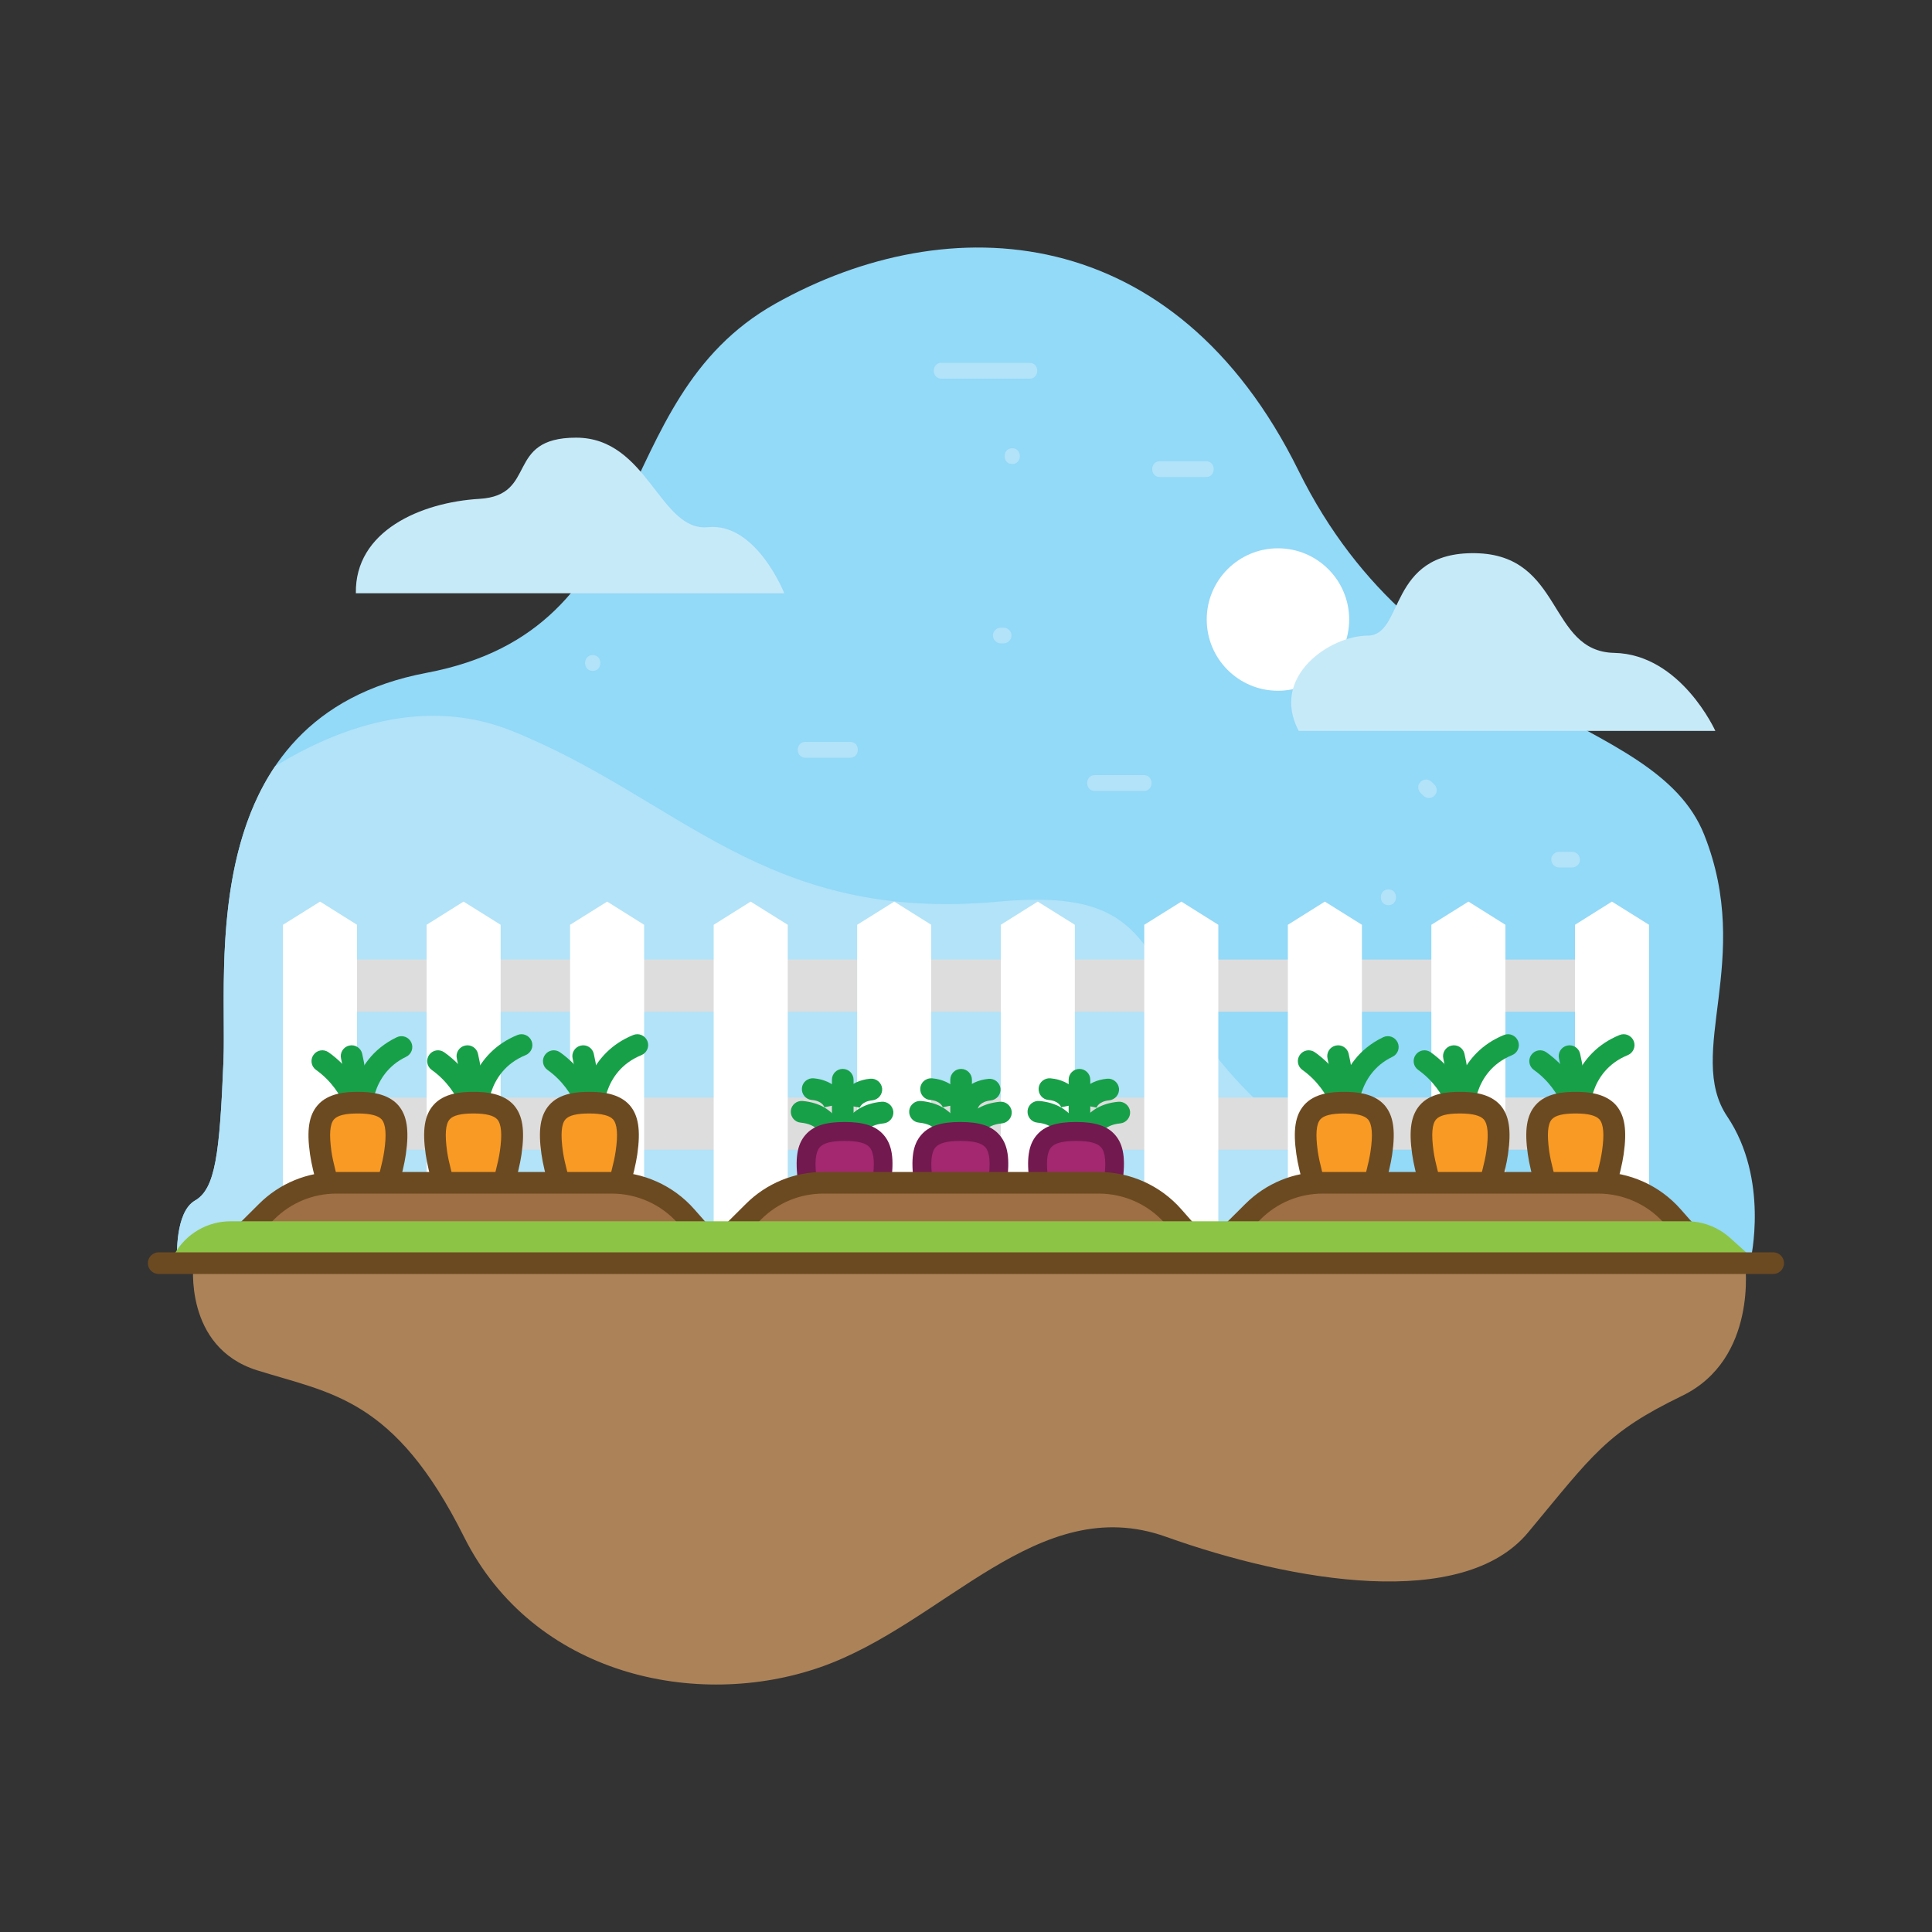 <?xml version="1.0" encoding="utf-8"?>
<!-- Generator: Adobe Illustrator 19.0.0, SVG Export Plug-In . SVG Version: 6.00 Build 0)  -->
<svg version="1.1" id="Layer_1" xmlns="http://www.w3.org/2000/svg" xmlns:xlink="http://www.w3.org/1999/xlink" x="0px" y="0px"
	 viewBox="0 0 1500 1500" style="enable-background:new 0 0 1500 1500;" xml:space="preserve">
<rect x="0" y="0" width="1500" height="1500" fill="#333333" stroke="none"/>
<style type="text/css">
	.st0{fill:#93D9F8;}
	.st1{fill:#FFFFFF;}
	.st2{fill:#B2E3F8;}
	.st3{fill:#DEDDDD;}
	.st4{fill:#18A049;}
	.st5{fill:#F89A24;}
	.st6{fill:#6C4A21;}
	.st7{fill:#9E6F44;}
	.st8{fill:#A3286F;}
	.st9{fill:#72194F;}
	.st10{fill:#AC8258;}
	.st11{fill:#8CC445;}
	.st12{fill:#C7EAF9;}
</style>
<g id="XMLID_275_">
	<g id="XMLID_35_">
		<path id="XMLID_506_" class="st0" d="M137.5,976.5c0,0-1.8-35.4,13.9-44.4c15.7-9,19.2-35.7,22.1-108.2
			c3-72.6-23.3-267.3,157.6-301.5s136.3-211.1,271-286.7c134.8-75.6,310-64.8,406,129.6s276.3,185.5,315,282.7
			c38.7,97.2-15,169.9,17.9,218.8s18.1,111.6,18.1,111.6L137.5,976.5z"/>
	</g>
	<g id="XMLID_135_">
		<circle id="XMLID_505_" class="st1" cx="992.2" cy="481" r="55.3"/>
	</g>
	<g id="XMLID_140_">
		<path id="XMLID_504_" class="st2" d="M1111.3,943.6C838,813.2,957.8,683.2,775.6,700c-182.2,16.8-246.9-79.7-378.1-132.5
			c-67.7-27.2-134.8-2.7-183.9,27.4c-49.6,73.4-38,179.5-40.1,229c-3,72.6-6.4,99.2-22.1,108.2c-15.7,9-13.9,44.4-13.9,44.4
			l1049.6,1.6C1160.9,966.6,1135.3,955.1,1111.3,943.6z"/>
	</g>
	<g id="XMLID_133_">
		<g id="XMLID_132_">
			<rect id="XMLID_503_" x="241.3" y="745" class="st3" width="1019.3" height="40.5"/>
		</g>
		<g id="XMLID_134_">
			<rect id="XMLID_502_" x="241.3" y="852.1" class="st3" width="1019.3" height="40.5"/>
		</g>
		<g id="XMLID_36_">
			<g id="XMLID_17_">
				<polygon id="XMLID_501_" class="st1" points="277.2,980.6 219.7,980.6 219.7,718 248.5,700 277.2,718 				"/>
			</g>
			<g id="XMLID_44_">
				<polygon id="XMLID_500_" class="st1" points="388.7,980.6 331.2,980.6 331.2,718 359.9,700 388.7,718 				"/>
			</g>
			<g id="XMLID_46_">
				<polygon id="XMLID_499_" class="st1" points="500.1,980.6 442.6,980.6 442.6,718 471.4,700 500.1,718 				"/>
			</g>
			<g id="XMLID_47_">
				<polygon id="XMLID_498_" class="st1" points="611.6,980.6 554.1,980.6 554.1,718 582.8,700 611.6,718 				"/>
			</g>
			<g id="XMLID_48_">
				<polygon id="XMLID_497_" class="st1" points="723,980.6 665.5,980.6 665.5,718 694.3,700 723,718 				"/>
			</g>
			<g id="XMLID_50_">
				<polygon id="XMLID_496_" class="st1" points="834.5,980.6 777,980.6 777,718 805.7,700 834.5,718 				"/>
			</g>
			<g id="XMLID_55_">
				<polygon id="XMLID_495_" class="st1" points="945.9,980.6 888.4,980.6 888.4,718 917.2,700 945.9,718 				"/>
			</g>
			<g id="XMLID_121_">
				<polygon id="XMLID_494_" class="st1" points="1057.4,980.6 999.9,980.6 999.9,718 1028.6,700 1057.4,718 				"/>
			</g>
			<g id="XMLID_130_">
				<polygon id="XMLID_493_" class="st1" points="1168.8,980.6 1111.3,980.6 1111.3,718 1140.1,700 1168.8,718 				"/>
			</g>
			<g id="XMLID_131_">
				<polygon id="XMLID_492_" class="st1" points="1280.3,980.6 1222.8,980.6 1222.8,718 1251.5,700 1280.3,718 				"/>
			</g>
		</g>
	</g>
	<g id="XMLID_21_">
		<g id="XMLID_42_">
			<path id="XMLID_479_" class="st4" d="M638,882.2c-0.2-0.9-2.7-9.3-16.4-10.6c-4.6-0.4-8-4.5-7.6-9.2c0.4-4.6,4.5-8,9.2-7.6
				c26.7,2.5,31.1,23,31.3,23.8l-16.5,3.4L638,882.2z"/>
		</g>
		<g id="XMLID_52_">
			<path id="XMLID_478_" class="st4" d="M669.6,882.8l0-0.2l-16.5-3.4c0.2-0.9,4.6-21.3,31.3-23.8c4.6-0.4,8.7,3,9.2,7.6
				c0.4,4.6-3,8.7-7.6,9.2C672.3,873.5,669.8,881.8,669.6,882.8z"/>
		</g>
		<g id="XMLID_54_">
			<path id="XMLID_477_" class="st4" d="M640.1,859.9c-0.2-0.9-1.9-5.2-9.9-5.9c-4.6-0.4-8-4.5-7.6-9.2c0.4-4.6,4.5-8,9.2-7.6
				c16.8,1.6,23.4,12.7,24.7,19.1l-16.5,3.4C640,859.6,640,859.7,640.1,859.9z"/>
		</g>
		<g id="XMLID_53_">
			<path id="XMLID_476_" class="st4" d="M667.4,860.3c0-0.2,0.1-0.3,0.1-0.3l-16.5-3.4c1.3-6.3,8-17.5,24.7-19.1
				c4.6-0.4,8.7,3,9.2,7.6c0.4,4.6-3,8.7-7.6,9.2C669.3,855.1,667.7,859.4,667.4,860.3z"/>
		</g>
		<g id="XMLID_43_">
			<path id="XMLID_475_" class="st4" d="M654.3,886.9c-4.7,0-8.4-3.8-8.4-8.4v-40.2c0-4.7,3.8-8.4,8.4-8.4c4.7,0,8.4,3.8,8.4,8.4
				v40.2C662.7,883.1,659,886.9,654.3,886.9z"/>
		</g>
	</g>
	<g id="XMLID_56_">
		<g id="XMLID_63_">
			<path id="XMLID_474_" class="st4" d="M729.9,882.2c-0.2-0.9-2.7-9.3-16.4-10.6c-4.6-0.4-8-4.5-7.6-9.2c0.4-4.6,4.6-8,9.2-7.6
				c26.7,2.5,31.2,23,31.3,23.8l-16.5,3.4L729.9,882.2z"/>
		</g>
		<g id="XMLID_62_">
			<path id="XMLID_473_" class="st4" d="M761.5,882.8l0-0.2l-16.5-3.4c0.2-0.9,4.6-21.3,31.3-23.8c4.6-0.4,8.7,3,9.2,7.6
				c0.4,4.6-3,8.7-7.6,9.2C764.2,873.5,761.7,881.8,761.5,882.8z"/>
		</g>
		<g id="XMLID_59_">
			<path id="XMLID_472_" class="st4" d="M732,859.9c-0.2-0.9-1.9-5.2-9.9-5.9c-4.6-0.4-8-4.5-7.6-9.2c0.4-4.6,4.5-8,9.2-7.6
				c16.8,1.6,23.4,12.7,24.7,19.1l-16.5,3.4C731.9,859.6,732,859.7,732,859.9z"/>
		</g>
		<g id="XMLID_58_">
			<path id="XMLID_471_" class="st4" d="M751.2,866.8c-0.6,0-1.1-0.1-1.7-0.2c-4.6-0.9-7.5-5.4-6.6-9.9c1.3-6.3,8-17.5,24.7-19.1
				c4.6-0.4,8.7,3,9.2,7.6c0.4,4.6-3,8.7-7.6,9.2c-8.4,0.8-9.8,5.6-9.8,5.7C758.6,864,755.1,866.8,751.2,866.8z"/>
		</g>
		<g id="XMLID_57_">
			<path id="XMLID_470_" class="st4" d="M746.2,886.9c-4.7,0-8.4-3.8-8.4-8.4v-40.2c0-4.7,3.8-8.4,8.4-8.4s8.4,3.8,8.4,8.4v40.2
				C754.7,883.1,750.9,886.9,746.2,886.9z"/>
		</g>
	</g>
	<g id="XMLID_64_">
		<g id="XMLID_69_">
			<path id="XMLID_469_" class="st4" d="M821.8,882.2c-0.2-0.9-2.7-9.3-16.4-10.6c-4.6-0.4-8-4.5-7.6-9.2c0.4-4.6,4.5-8,9.2-7.6
				c26.7,2.5,31.2,23,31.3,23.8l-16.5,3.4L821.8,882.2z"/>
		</g>
		<g id="XMLID_68_">
			<path id="XMLID_468_" class="st4" d="M853.4,882.8l0-0.2l-16.5-3.4c0.2-0.9,4.6-21.3,31.3-23.8c4.6-0.4,8.7,3,9.2,7.6
				c0.4,4.6-3,8.7-7.6,9.2C856.2,873.5,853.7,881.8,853.4,882.8z"/>
		</g>
		<g id="XMLID_67_">
			<path id="XMLID_467_" class="st4" d="M823.9,859.9c-0.2-0.9-1.9-5.2-9.9-5.9c-4.6-0.4-8-4.5-7.6-9.2c0.4-4.6,4.5-8,9.2-7.6
				c16.8,1.6,23.4,12.7,24.7,19.1l-16.5,3.4C823.9,859.6,823.9,859.7,823.9,859.9z"/>
		</g>
		<g id="XMLID_66_">
			<path id="XMLID_466_" class="st4" d="M851.3,860.3c0-0.2,0.1-0.3,0.1-0.3l-16.5-3.4c1.3-6.3,8-17.5,24.7-19.1
				c4.6-0.4,8.7,3,9.2,7.6c0.4,4.6-3,8.7-7.6,9.2C853.1,855.1,851.5,859.4,851.3,860.3z"/>
		</g>
		<g id="XMLID_65_">
			<path id="XMLID_465_" class="st4" d="M838.1,886.9c-4.7,0-8.4-3.8-8.4-8.4v-40.2c0-4.7,3.8-8.4,8.4-8.4s8.4,3.8,8.4,8.4v40.2
				C846.6,883.1,842.8,886.9,838.1,886.9z"/>
		</g>
	</g>
	<g id="XMLID_18_">
		<g id="XMLID_16_">
			<g id="XMLID_13_">
				<g id="XMLID_15_">
					<path id="XMLID_464_" class="st4" d="M277.7,864.5c-4.5,0-8.2-3.5-8.4-8c0-0.2-1-19.3-4.5-34.6c-1.1-4.5,1.8-9.1,6.3-10.1
						c4.5-1.1,9.1,1.8,10.1,6.3c3.9,16.8,4.9,36.7,5,37.6c0.2,4.6-3.4,8.6-8,8.8C278,864.5,277.9,864.5,277.7,864.5z"/>
				</g>
				<g id="XMLID_8_">
					<g id="XMLID_10_">
						<path id="XMLID_463_" class="st4" d="M281.7,882.4c-4.1,0-7.7-3-8.3-7.2c-0.1-0.5-4.6-27.9-28-44.5c-3.8-2.7-4.7-7.9-2-11.7
							c2.7-3.8,7.9-4.7,11.7-2c29.5,20.9,34.7,54.4,34.9,55.8c0.7,4.6-2.5,8.9-7.1,9.6C282.5,882.4,282.1,882.4,281.7,882.4z"/>
					</g>
					<g id="XMLID_11_">
						<path id="XMLID_462_" class="st4" d="M280.2,875.8c-4.4,0-8.1-3.4-8.4-7.9c-0.1-1.8-2.4-44.1,36.3-62.6c4.2-2,9.2-0.2,11.2,4
							c2,4.2,0.2,9.2-4,11.2c-28.3,13.6-26.8,45-26.7,46.4c0.3,4.6-3.3,8.6-7.9,8.9C280.5,875.8,280.3,875.8,280.2,875.8z"/>
					</g>
				</g>
			</g>
			<g id="XMLID_7_">
				<path id="XMLID_454_" class="st5" d="M277.8,856.1c26.2,0,32.9,10.1,28.8,38.9c-4.1,28.8-28.8,91.3-28.8,91.3
					s-24.7-62.5-28.8-91.3C244.8,866.2,251.5,856.1,277.8,856.1z"/>
			</g>
			<g id="XMLID_9_">
				<path id="XMLID_458_" class="st6" d="M277.8,1009.3l-7.8-19.8c-1-2.6-25.1-63.8-29.3-93.3c-2.7-18.8-0.9-30.2,5.9-38.1
					c8.1-9.4,21.7-10.4,31.3-10.4c9.5,0,23.1,1.1,31.3,10.4c6.8,7.9,8.6,19.3,5.9,38.1c-4.2,29.5-28.3,90.7-29.3,93.3L277.8,1009.3z
					 M277.8,864.5c-9.8,0-15.8,1.5-18.5,4.6c-3.2,3.6-3.8,11.7-2,24.7c2.5,17.4,13,48.1,20.5,68.7c7.5-20.5,18-51.3,20.5-68.7
					c1.9-13,1.2-21-2-24.7C293.6,866.1,287.5,864.5,277.8,864.5z"/>
			</g>
		</g>
		<g id="XMLID_20_">
			<g id="XMLID_27_">
				<g id="XMLID_31_">
					<path id="XMLID_457_" class="st4" d="M367.6,864.5c-4.5,0-8.2-3.5-8.4-8c0-0.2-1-19.3-4.5-34.6c-1.1-4.5,1.8-9.1,6.3-10.1
						c4.5-1.1,9.1,1.8,10.1,6.3c3.9,16.8,4.9,36.7,5,37.6c0.2,4.6-3.4,8.6-8,8.8C367.9,864.5,367.7,864.5,367.6,864.5z"/>
				</g>
				<g id="XMLID_28_">
					<g id="XMLID_30_">
						<path id="XMLID_456_" class="st4" d="M371.5,882.4c-4.1,0-7.7-3-8.3-7.2c-0.1-0.5-4.6-27.9-28-44.5c-3.8-2.7-4.7-7.9-2-11.7
							c2.7-3.8,7.9-4.7,11.7-2c29.5,20.9,34.7,54.4,34.9,55.8c0.7,4.6-2.5,8.9-7.1,9.6C372.3,882.4,371.9,882.4,371.5,882.4z"/>
					</g>
					<g id="XMLID_29_">
						<path id="XMLID_455_" class="st4" d="M370,875.8c-4.4,0-8.1-3.4-8.4-7.9c-1.1-16.2,5.9-50.4,40.1-64.3c4.3-1.8,9.2,0.3,11,4.6
							c1.8,4.3-0.3,9.2-4.6,11c-31.6,12.9-29.7,47.3-29.7,47.6c0.3,4.6-3.2,8.7-7.9,9C370.4,875.8,370.2,875.8,370,875.8z"/>
					</g>
				</g>
			</g>
			<g id="XMLID_24_">
				<path id="XMLID_447_" class="st5" d="M367.6,856.1c26.2,0,32.9,10.1,28.8,38.9c-4.1,28.8-28.8,91.3-28.8,91.3
					s-24.7-62.5-28.8-91.3C334.7,866.2,341.4,856.1,367.6,856.1z"/>
			</g>
			<g id="XMLID_22_">
				<path id="XMLID_451_" class="st6" d="M367.6,1009.3l-7.8-19.8c-1-2.6-25.1-63.8-29.3-93.3c-2.7-18.8-0.9-30.2,5.9-38.1
					c8.1-9.4,21.7-10.4,31.3-10.4c9.5,0,23.1,1.1,31.3,10.4c6.8,7.9,8.6,19.3,5.9,38.1c-4.2,29.5-28.3,90.7-29.3,93.3L367.6,1009.3z
					 M367.6,864.5c-9.8,0-15.8,1.5-18.5,4.6c-3.2,3.6-3.8,11.7-2,24.7c2.5,17.4,13,48.1,20.5,68.7c7.5-20.5,18-51.3,20.5-68.7
					c1.9-13,1.2-21-2-24.7C383.4,866.1,377.4,864.5,367.6,864.5z"/>
			</g>
		</g>
		<g id="XMLID_32_">
			<g id="XMLID_37_">
				<g id="XMLID_41_">
					<path id="XMLID_450_" class="st4" d="M457.5,864.5c-4.5,0-8.2-3.5-8.4-8c0-0.2-1-19.3-4.5-34.6c-1.1-4.5,1.8-9.1,6.3-10.1
						c4.5-1.1,9.1,1.8,10.1,6.3c3.9,16.8,4.9,36.7,5,37.6c0.2,4.6-3.4,8.6-8,8.8C457.7,864.5,457.6,864.5,457.5,864.5z"/>
				</g>
				<g id="XMLID_38_">
					<g id="XMLID_40_">
						<path id="XMLID_449_" class="st4" d="M461.4,882.4c-4.1,0-7.7-3-8.3-7.2c-0.1-0.5-4.6-27.9-28-44.5c-3.8-2.7-4.7-7.9-2-11.7
							c2.7-3.8,7.9-4.7,11.7-2c29.5,20.9,34.7,54.4,34.9,55.8c0.7,4.6-2.5,8.9-7.1,9.6C462.2,882.4,461.8,882.4,461.4,882.4z"/>
					</g>
					<g id="XMLID_39_">
						<path id="XMLID_448_" class="st4" d="M459.9,875.8c-4.4,0-8.1-3.4-8.4-7.9c-1.1-16.2,5.9-50.4,40.1-64.3
							c4.3-1.8,9.2,0.3,11,4.6c1.8,4.3-0.3,9.2-4.6,11c-31.3,12.8-29.7,46.2-29.7,47.6c0.3,4.6-3.3,8.6-7.9,8.9
							C460.2,875.8,460,875.8,459.9,875.8z"/>
					</g>
				</g>
			</g>
			<g id="XMLID_34_">
				<path id="XMLID_443_" class="st5" d="M457.5,856.1c26.2,0,32.9,10.1,28.8,38.9c-4.1,28.8-28.8,91.3-28.8,91.3
					s-24.7-62.5-28.8-91.3C424.5,866.2,431.3,856.1,457.5,856.1z"/>
			</g>
			<g id="XMLID_33_">
				<path id="XMLID_444_" class="st6" d="M457.5,1009.3l-7.8-19.8c-1-2.6-25.1-63.8-29.3-93.3c-2.7-18.8-0.9-30.2,5.9-38.1
					c8.1-9.4,21.7-10.4,31.3-10.4c9.5,0,23.1,1.1,31.3,10.4c6.8,7.9,8.6,19.3,5.9,38.1c-4.2,29.5-28.3,90.7-29.3,93.3L457.5,1009.3z
					 M457.5,864.5c-9.8,0-15.8,1.5-18.5,4.6c-3.2,3.6-3.8,11.7-2,24.7c2.5,17.4,13,48.1,20.5,68.7c7.5-20.5,18-51.3,20.5-68.7
					c1.9-13,1.2-21-2-24.7C473.3,866.1,467.2,864.5,457.5,864.5z"/>
			</g>
		</g>
	</g>
	<g id="XMLID_6_">
		<g id="XMLID_4_">
			<path id="XMLID_438_" class="st7" d="M187.9,959.7l19-18.9c14.4-14.4,34-22.5,54.4-22.5h213.6c22.1,0,43.2,9.5,57.8,26.1
				l13.5,15.3H187.9z"/>
		</g>
		<g id="XMLID_5_">
			<path id="XMLID_442_" class="st6" d="M193.9,965.6L182,953.7l19-18.9c16.1-16.1,37.6-24.9,60.3-24.9h213.6
				c24.5,0,47.9,10.5,64.1,28.9l13.5,15.3l-12.6,11.1l-13.5-15.3c-13-14.8-31.8-23.2-51.5-23.2H261.3c-18.3,0-35.5,7.1-48.4,20
				L193.9,965.6z"/>
		</g>
	</g>
	<g id="XMLID_77_">
		<g id="XMLID_110_">
			<g id="XMLID_115_">
				<g id="XMLID_119_">
					<path id="XMLID_441_" class="st4" d="M1043.6,864.5c-4.5,0-8.2-3.5-8.4-8c0-0.2-1-19.3-4.5-34.6c-1.1-4.5,1.8-9.1,6.3-10.1
						c4.5-1.1,9.1,1.8,10.1,6.3c3.9,16.8,4.9,36.7,5,37.6c0.2,4.6-3.4,8.6-8,8.8C1043.9,864.5,1043.7,864.5,1043.6,864.5z"/>
				</g>
				<g id="XMLID_116_">
					<g id="XMLID_118_">
						<path id="XMLID_440_" class="st4" d="M1047.5,882.4c-4.1,0-7.7-3-8.3-7.2c-0.1-0.5-4.6-27.9-28-44.5c-3.8-2.7-4.7-7.9-2-11.7
							c2.7-3.8,7.9-4.7,11.7-2c29.5,20.9,34.7,54.4,34.9,55.8c0.7,4.6-2.5,8.9-7.1,9.6C1048.4,882.4,1047.9,882.4,1047.5,882.4z"/>
					</g>
					<g id="XMLID_117_">
						<path id="XMLID_439_" class="st4" d="M1046,875.8c-4.4,0-8.1-3.4-8.4-7.9c-0.1-1.8-2.4-44.1,36.3-62.6c4.2-2,9.2-0.2,11.2,4
							c2,4.2,0.2,9.2-4,11.2c-28.6,13.7-26.8,46-26.8,46.3c0.3,4.6-3.2,8.7-7.9,9C1046.4,875.8,1046.2,875.8,1046,875.8z"/>
					</g>
				</g>
			</g>
			<g id="XMLID_112_">
				<path id="XMLID_127_" class="st5" d="M1043.6,856.1c26.2,0,32.9,10.1,28.8,38.9s-28.8,91.3-28.8,91.3s-24.7-62.5-28.8-91.3
					C1010.7,866.2,1017.4,856.1,1043.6,856.1z"/>
			</g>
			<g id="XMLID_111_">
				<path id="XMLID_435_" class="st6" d="M1043.6,1009.3l-7.8-19.8c-1-2.6-25.1-63.8-29.3-93.3c-2.7-18.8-0.9-30.2,5.9-38.1
					c8.1-9.4,21.7-10.4,31.3-10.4c9.5,0,23.1,1.1,31.3,10.4c6.8,7.9,8.6,19.3,5.9,38.1c-4.2,29.5-28.3,90.7-29.3,93.3L1043.6,1009.3
					z M1043.6,864.5c-9.8,0-15.8,1.5-18.5,4.6c-3.2,3.6-3.8,11.7-2,24.7c2.5,17.4,13,48.1,20.5,68.7c7.5-20.5,18-51.3,20.5-68.7
					c1.9-13,1.2-21-2-24.7C1059.4,866.1,1053.4,864.5,1043.6,864.5z"/>
			</g>
		</g>
		<g id="XMLID_100_">
			<g id="XMLID_105_">
				<g id="XMLID_109_">
					<path id="XMLID_276_" class="st4" d="M1133.5,864.5c-4.5,0-8.2-3.5-8.4-8c0-0.2-1-19.3-4.5-34.6c-1.1-4.5,1.8-9.1,6.3-10.1
						c4.5-1.1,9.1,1.8,10.1,6.3c3.9,16.8,4.9,36.7,5,37.6c0.2,4.6-3.4,8.6-8,8.8C1133.7,864.5,1133.6,864.5,1133.5,864.5z"/>
				</g>
				<g id="XMLID_106_">
					<g id="XMLID_108_">
						<path id="XMLID_129_" class="st4" d="M1137.4,882.4c-4.1,0-7.7-3-8.3-7.2c-0.1-0.5-4.6-27.9-28-44.5c-3.8-2.7-4.7-7.9-2-11.7
							c2.7-3.8,7.9-4.7,11.7-2c29.5,20.9,34.7,54.4,34.9,55.8c0.7,4.6-2.5,8.9-7.1,9.6C1138.2,882.4,1137.8,882.4,1137.4,882.4z"/>
					</g>
					<g id="XMLID_107_">
						<path id="XMLID_128_" class="st4" d="M1135.9,875.8c-4.4,0-8.1-3.4-8.4-7.9c-1.1-16.2,5.9-50.4,40.1-64.3
							c4.3-1.8,9.2,0.3,11,4.6c1.8,4.3-0.3,9.2-4.6,11c-31.6,12.9-29.7,47.3-29.7,47.6c0.3,4.6-3.2,8.7-7.9,9
							C1136.2,875.8,1136.1,875.8,1135.9,875.8z"/>
					</g>
				</g>
			</g>
			<g id="XMLID_102_">
				<path id="XMLID_114_" class="st5" d="M1133.5,856.1c26.2,0,32.9,10.1,28.8,38.9s-28.8,91.3-28.8,91.3s-24.7-62.5-28.8-91.3
					C1100.5,866.2,1107.3,856.1,1133.5,856.1z"/>
			</g>
			<g id="XMLID_101_">
				<path id="XMLID_124_" class="st6" d="M1133.5,1009.3l-7.8-19.8c-1-2.6-25.1-63.8-29.3-93.3c-2.7-18.8-0.9-30.2,5.9-38.1
					c8.1-9.4,21.7-10.4,31.3-10.4c9.5,0,23.1,1.1,31.3,10.4c6.8,7.9,8.6,19.3,5.9,38.1c-4.2,29.5-28.3,90.7-29.3,93.3L1133.5,1009.3
					z M1133.5,864.5c-9.8,0-15.8,1.5-18.5,4.6c-3.2,3.6-3.8,11.7-2,24.7c2.5,17.4,13,48.1,20.5,68.7c7.5-20.5,18-51.3,20.5-68.7
					c1.9-13,1.2-21-2-24.7C1149.3,866.1,1143.2,864.5,1133.5,864.5z"/>
			</g>
		</g>
		<g id="XMLID_78_">
			<g id="XMLID_95_">
				<g id="XMLID_99_">
					<path id="XMLID_123_" class="st4" d="M1223.3,864.5c-4.5,0-8.2-3.5-8.4-8c0-0.2-1-19.3-4.5-34.6c-1.1-4.5,1.8-9.1,6.3-10.1
						c4.5-1.1,9.1,1.8,10.1,6.3c3.9,16.8,4.9,36.7,5,37.6c0.2,4.6-3.4,8.6-8,8.8C1223.6,864.5,1223.4,864.5,1223.3,864.5z"/>
				</g>
				<g id="XMLID_96_">
					<g id="XMLID_98_">
						<path id="XMLID_122_" class="st4" d="M1227.2,882.4c-4.1,0-7.7-3-8.3-7.2c-0.1-0.5-4.6-27.9-28-44.5c-3.8-2.7-4.7-7.9-2-11.7
							c2.7-3.8,7.9-4.7,11.7-2c29.5,20.9,34.7,54.4,34.9,55.8c0.7,4.6-2.5,8.9-7.1,9.6C1228.1,882.4,1227.6,882.4,1227.2,882.4z"/>
					</g>
					<g id="XMLID_97_">
						<path id="XMLID_120_" class="st4" d="M1225.7,875.8c-4.4,0-8.1-3.4-8.4-7.9c-1.1-16.2,5.9-50.4,40.1-64.3
							c4.3-1.8,9.2,0.3,11,4.6c1.8,4.3-0.3,9.2-4.6,11c-31.3,12.8-29.7,46.2-29.7,47.6c0.3,4.6-3.3,8.6-7.9,8.9
							C1226.1,875.8,1225.9,875.8,1225.7,875.8z"/>
					</g>
				</g>
			</g>
			<g id="XMLID_92_">
				<path id="XMLID_94_" class="st5" d="M1223.3,856.1c26.2,0,32.9,10.1,28.8,38.9c-4.1,28.8-28.8,91.3-28.8,91.3
					s-24.7-62.5-28.8-91.3C1190.4,866.2,1197.1,856.1,1223.3,856.1z"/>
			</g>
			<g id="XMLID_79_">
				<path id="XMLID_103_" class="st6" d="M1223.3,1009.3l-7.8-19.8c-1-2.6-25.1-63.8-29.3-93.3c-2.7-18.8-0.9-30.2,5.9-38.1
					c8.1-9.4,21.7-10.4,31.3-10.4c9.5,0,23.1,1.1,31.3,10.4c6.8,7.9,8.6,19.3,5.9,38.1c-4.2,29.5-28.3,90.7-29.3,93.3L1223.3,1009.3
					z M1223.3,864.5c-9.8,0-15.8,1.5-18.5,4.6c-3.2,3.6-3.8,11.7-2,24.7c2.5,17.4,13,48.1,20.5,68.7c7.5-20.5,18-51.3,20.5-68.7
					c1.9-13,1.2-21-2-24.7C1239.1,866.1,1233.1,864.5,1223.3,864.5z"/>
			</g>
		</g>
	</g>
	<g id="XMLID_72_">
		<g id="XMLID_74_">
			<path id="XMLID_88_" class="st7" d="M953.8,959.7l19-18.9c14.4-14.4,34-22.5,54.4-22.5h213.6c22.1,0,43.2,9.5,57.8,26.1
				l13.5,15.3H953.8z"/>
		</g>
		<g id="XMLID_73_">
			<path id="XMLID_93_" class="st6" d="M959.7,965.6l-11.9-11.9l19-18.9c16.1-16.1,37.6-24.9,60.3-24.9h213.6
				c24.5,0,47.9,10.5,64.1,28.9l13.5,15.3l-12.6,11.1l-13.5-15.3c-13-14.8-31.8-23.2-51.5-23.2h-213.6c-18.3,0-35.5,7.1-48.4,20
				L959.7,965.6z"/>
		</g>
	</g>
	<g id="XMLID_71_">
		<path id="XMLID_84_" class="st8" d="M655.8,878.5c26.2,0,32.9,10.1,28.8,38.9c-4.1,28.8-28.8,91.3-28.8,91.3s-24.7-62.5-28.8-91.3
			C622.9,888.6,629.6,878.5,655.8,878.5z"/>
	</g>
	<g id="XMLID_70_">
		<path id="XMLID_89_" class="st9" d="M655.8,1028.6l-6.8-17.2c-1-2.6-25.1-63.7-29.3-93c-2.6-18.5-1-29.6,5.6-37.2
			c6-7,15.4-10.1,30.4-10.1s24.4,3.1,30.4,10.1c6.6,7.6,8.3,18.7,5.6,37.2c-4.2,29.3-28.2,90.4-29.3,93L655.8,1028.6z M655.8,885.8
			c-10.1,0-16.5,1.6-19.4,5c-3.4,4-4.1,12.1-2.2,25.6c2.6,18.3,14.1,51.3,21.6,71.8c7.5-20.5,19-53.5,21.6-71.8
			c1.9-13.5,1.2-21.6-2.2-25.6C672.3,887.4,665.9,885.8,655.8,885.8z"/>
	</g>
	<g id="XMLID_61_">
		<path id="XMLID_80_" class="st8" d="M745.7,878.5c26.2,0,32.9,10.1,28.8,38.9c-4.1,28.8-28.8,91.3-28.8,91.3s-24.7-62.5-28.8-91.3
			C712.7,888.6,719.5,878.5,745.7,878.5z"/>
	</g>
	<g id="XMLID_60_">
		<path id="XMLID_85_" class="st9" d="M745.7,1028.6l-6.8-17.2c-1-2.6-25.1-63.7-29.3-93c-2.6-18.5-1-29.6,5.6-37.2
			c6-7,15.4-10.1,30.4-10.1c15,0,24.4,3.1,30.4,10.1c6.6,7.6,8.3,18.7,5.6,37.2c-4.2,29.3-28.2,90.4-29.3,93L745.7,1028.6z
			 M745.7,885.8c-10.1,0-16.5,1.6-19.4,5c-3.4,4-4.1,12.1-2.2,25.6c2.6,18.3,14.1,51.3,21.6,71.8c7.5-20.5,19-53.5,21.6-71.8
			c1.9-13.5,1.2-21.6-2.2-25.6C762.1,887.4,755.8,885.8,745.7,885.8z"/>
	</g>
	<g id="XMLID_51_">
		<path id="XMLID_76_" class="st8" d="M835.5,878.5c26.2,0,32.9,10.1,28.8,38.9c-4.1,28.8-28.8,91.3-28.8,91.3s-24.7-62.5-28.8-91.3
			C802.6,888.6,809.3,878.5,835.5,878.5z"/>
	</g>
	<g id="XMLID_45_">
		<path id="XMLID_81_" class="st9" d="M835.5,1028.6l-6.8-17.2c-1-2.6-25.1-63.7-29.3-93c-2.6-18.5-1-29.6,5.6-37.2
			c6-7,15.4-10.1,30.4-10.1c15,0,24.4,3.1,30.4,10.1c6.6,7.6,8.3,18.7,5.6,37.2c-4.2,29.3-28.2,90.4-29.3,93L835.5,1028.6z
			 M835.5,885.8c-10.1,0-16.5,1.6-19.4,5c-3.4,4-4.1,12.1-2.2,25.6c2.6,18.3,14.1,51.3,21.6,71.8c7.5-20.5,19-53.5,21.6-71.8
			c1.9-13.5,1.2-21.6-2.2-25.6C852,887.4,845.6,885.8,835.5,885.8z"/>
	</g>
	<g id="XMLID_23_">
		<g id="XMLID_26_">
			<path id="XMLID_49_" class="st7" d="M566,959.7l19-18.9c14.4-14.4,34-22.5,54.4-22.5H853c22.1,0,43.2,9.5,57.8,26.1l13.5,15.3
				H566z"/>
		</g>
		<g id="XMLID_25_">
			<path id="XMLID_75_" class="st6" d="M571.9,965.6l-11.9-11.9l19-18.9c16.1-16.1,37.6-24.9,60.3-24.9H853
				c24.5,0,47.9,10.5,64.1,28.9l13.5,15.3L918,965.2l-13.5-15.3c-13-14.8-31.8-23.2-51.5-23.2H639.4c-18.3,0-35.5,7.1-48.4,20
				L571.9,965.6z"/>
		</g>
	</g>
	<g id="XMLID_2_">
		<path id="XMLID_12_" class="st10" d="M150.2,980.6c0,0-7.9,65.3,49.4,83.3s106.7,21.3,160.6,129.2
			c53.9,107.8,180.9,134.8,277,101.2c96-33.7,168.5-136.6,267.9-101.2c99.4,35.5,230.8,57.4,281.3-3.3s60.6-77.5,119.6-106.1
			c59-28.6,48.9-103,48.9-103H150.2z"/>
	</g>
	<g id="XMLID_19_">
		<path id="XMLID_491_" class="st11" d="M131.5,980.6l4-7c8.9-15.7,25.5-25.4,43.5-25.4h1130.7c12.4,0,24.3,4.6,33.5,12.9l21.7,19.5
			"/>
	</g>
	<g id="XMLID_3_">
		<path id="XMLID_14_" class="st6" d="M1376.8,989.1H123.2c-4.7,0-8.4-3.8-8.4-8.4s3.8-8.4,8.4-8.4h1253.5c4.7,0,8.4,3.8,8.4,8.4
			S1381.4,989.1,1376.8,989.1z"/>
	</g>
	<g id="XMLID_136_">
		<path id="XMLID_490_" class="st12" d="M608.9,460.6c0,0-21.7-55-59.2-51.3c-37.5,3.7-46.6-69.5-102.4-69.5s-29.3,44.8-75,47.5
			s-96.9,25-96,73.3H608.9z"/>
	</g>
	<g id="XMLID_137_">
		<path id="XMLID_489_" class="st12" d="M1008.3,567.5h323.5c0,0-26.8-59.5-78.5-60.6c-51.8-1.1-39.4-76.3-107.9-77.4
			c-68.5-1.2-54.9,64-83.6,64S985.9,524.8,1008.3,567.5z"/>
	</g>
	<g id="XMLID_277_">
		<path id="XMLID_488_" class="st2" d="M799.4,281.7h-68.5c-7.9,0-7.9,12.3,0,12.3h68.5C807.3,294,807.3,281.7,799.4,281.7z"/>
	</g>
	<g id="XMLID_278_">
		<path id="XMLID_487_" class="st2" d="M785.9,348c-7.9,0-7.9,12.3,0,12.3C793.8,360.2,793.8,348,785.9,348z"/>
	</g>
	<g id="XMLID_279_">
		<path id="XMLID_486_" class="st2" d="M660.1,576h-34.8c-7.9,0-7.9,12.3,0,12.3h34.8C668,588.2,668,576,660.1,576z"/>
	</g>
	<g id="XMLID_280_">
		<path id="XMLID_485_" class="st2" d="M1113.7,609.2c-0.7-0.7-1.5-1.5-2.2-2.2c-1.1-1.1-2.8-1.8-4.3-1.8c-1.5,0-3.3,0.7-4.3,1.8
			c-1.1,1.2-1.9,2.7-1.8,4.3c0.1,1.6,0.6,3.2,1.8,4.3c0.7,0.7,1.5,1.5,2.2,2.2c1.1,1.1,2.8,1.8,4.3,1.8c1.5,0,3.3-0.7,4.3-1.8
			c1.1-1.2,1.9-2.7,1.8-4.3C1115.5,611.9,1114.9,610.4,1113.7,609.2z"/>
	</g>
	<g id="XMLID_281_">
		<path id="XMLID_484_" class="st2" d="M888.1,601.8H850c-7.9,0-7.9,12.3,0,12.3h38.2C896,614.1,896,601.8,888.1,601.8z"/>
	</g>
	<g id="XMLID_282_">
		<path id="XMLID_483_" class="st2" d="M460.2,508.6c-7.9,0-7.9,12.3,0,12.3C468.1,520.9,468.1,508.6,460.2,508.6z"/>
	</g>
	<g id="XMLID_283_">
		<path id="XMLID_482_" class="st2" d="M936.4,358.1h-35.9c-7.9,0-7.9,12.3,0,12.3h35.9C944.3,370.4,944.3,358.1,936.4,358.1z"/>
	</g>
	<g id="XMLID_284_">
		<path id="XMLID_481_" class="st2" d="M783.5,489.1c-1.2-1.1-2.7-1.8-4.3-1.8H777c-1.6,0-3.2,0.7-4.3,1.8c-1.1,1.1-1.9,2.8-1.8,4.3
			c0.1,1.6,0.6,3.2,1.8,4.3c1.2,1.1,2.7,1.8,4.3,1.8h2.2c1.6,0,3.2-0.7,4.3-1.8c1.1-1.1,1.9-2.8,1.8-4.3
			C785.3,491.8,784.7,490.2,783.5,489.1z"/>
	</g>
	<g id="XMLID_285_">
		<path id="XMLID_480_" class="st2" d="M1220.6,661.3h-10.1c-3.2,0-6.3,2.8-6.1,6.1c0.1,3.3,2.7,6.1,6.1,6.1h10.1
			c3.2,0,6.3-2.8,6.1-6.1C1226.6,664.1,1224,661.3,1220.6,661.3z"/>
	</g>
	<g id="XMLID_286_">
		<path id="XMLID_461_" class="st2" d="M1078,690.5c-7.9,0-7.9,12.3,0,12.3C1085.8,702.8,1085.9,690.5,1078,690.5z"/>
	</g>
</g>
</svg>

